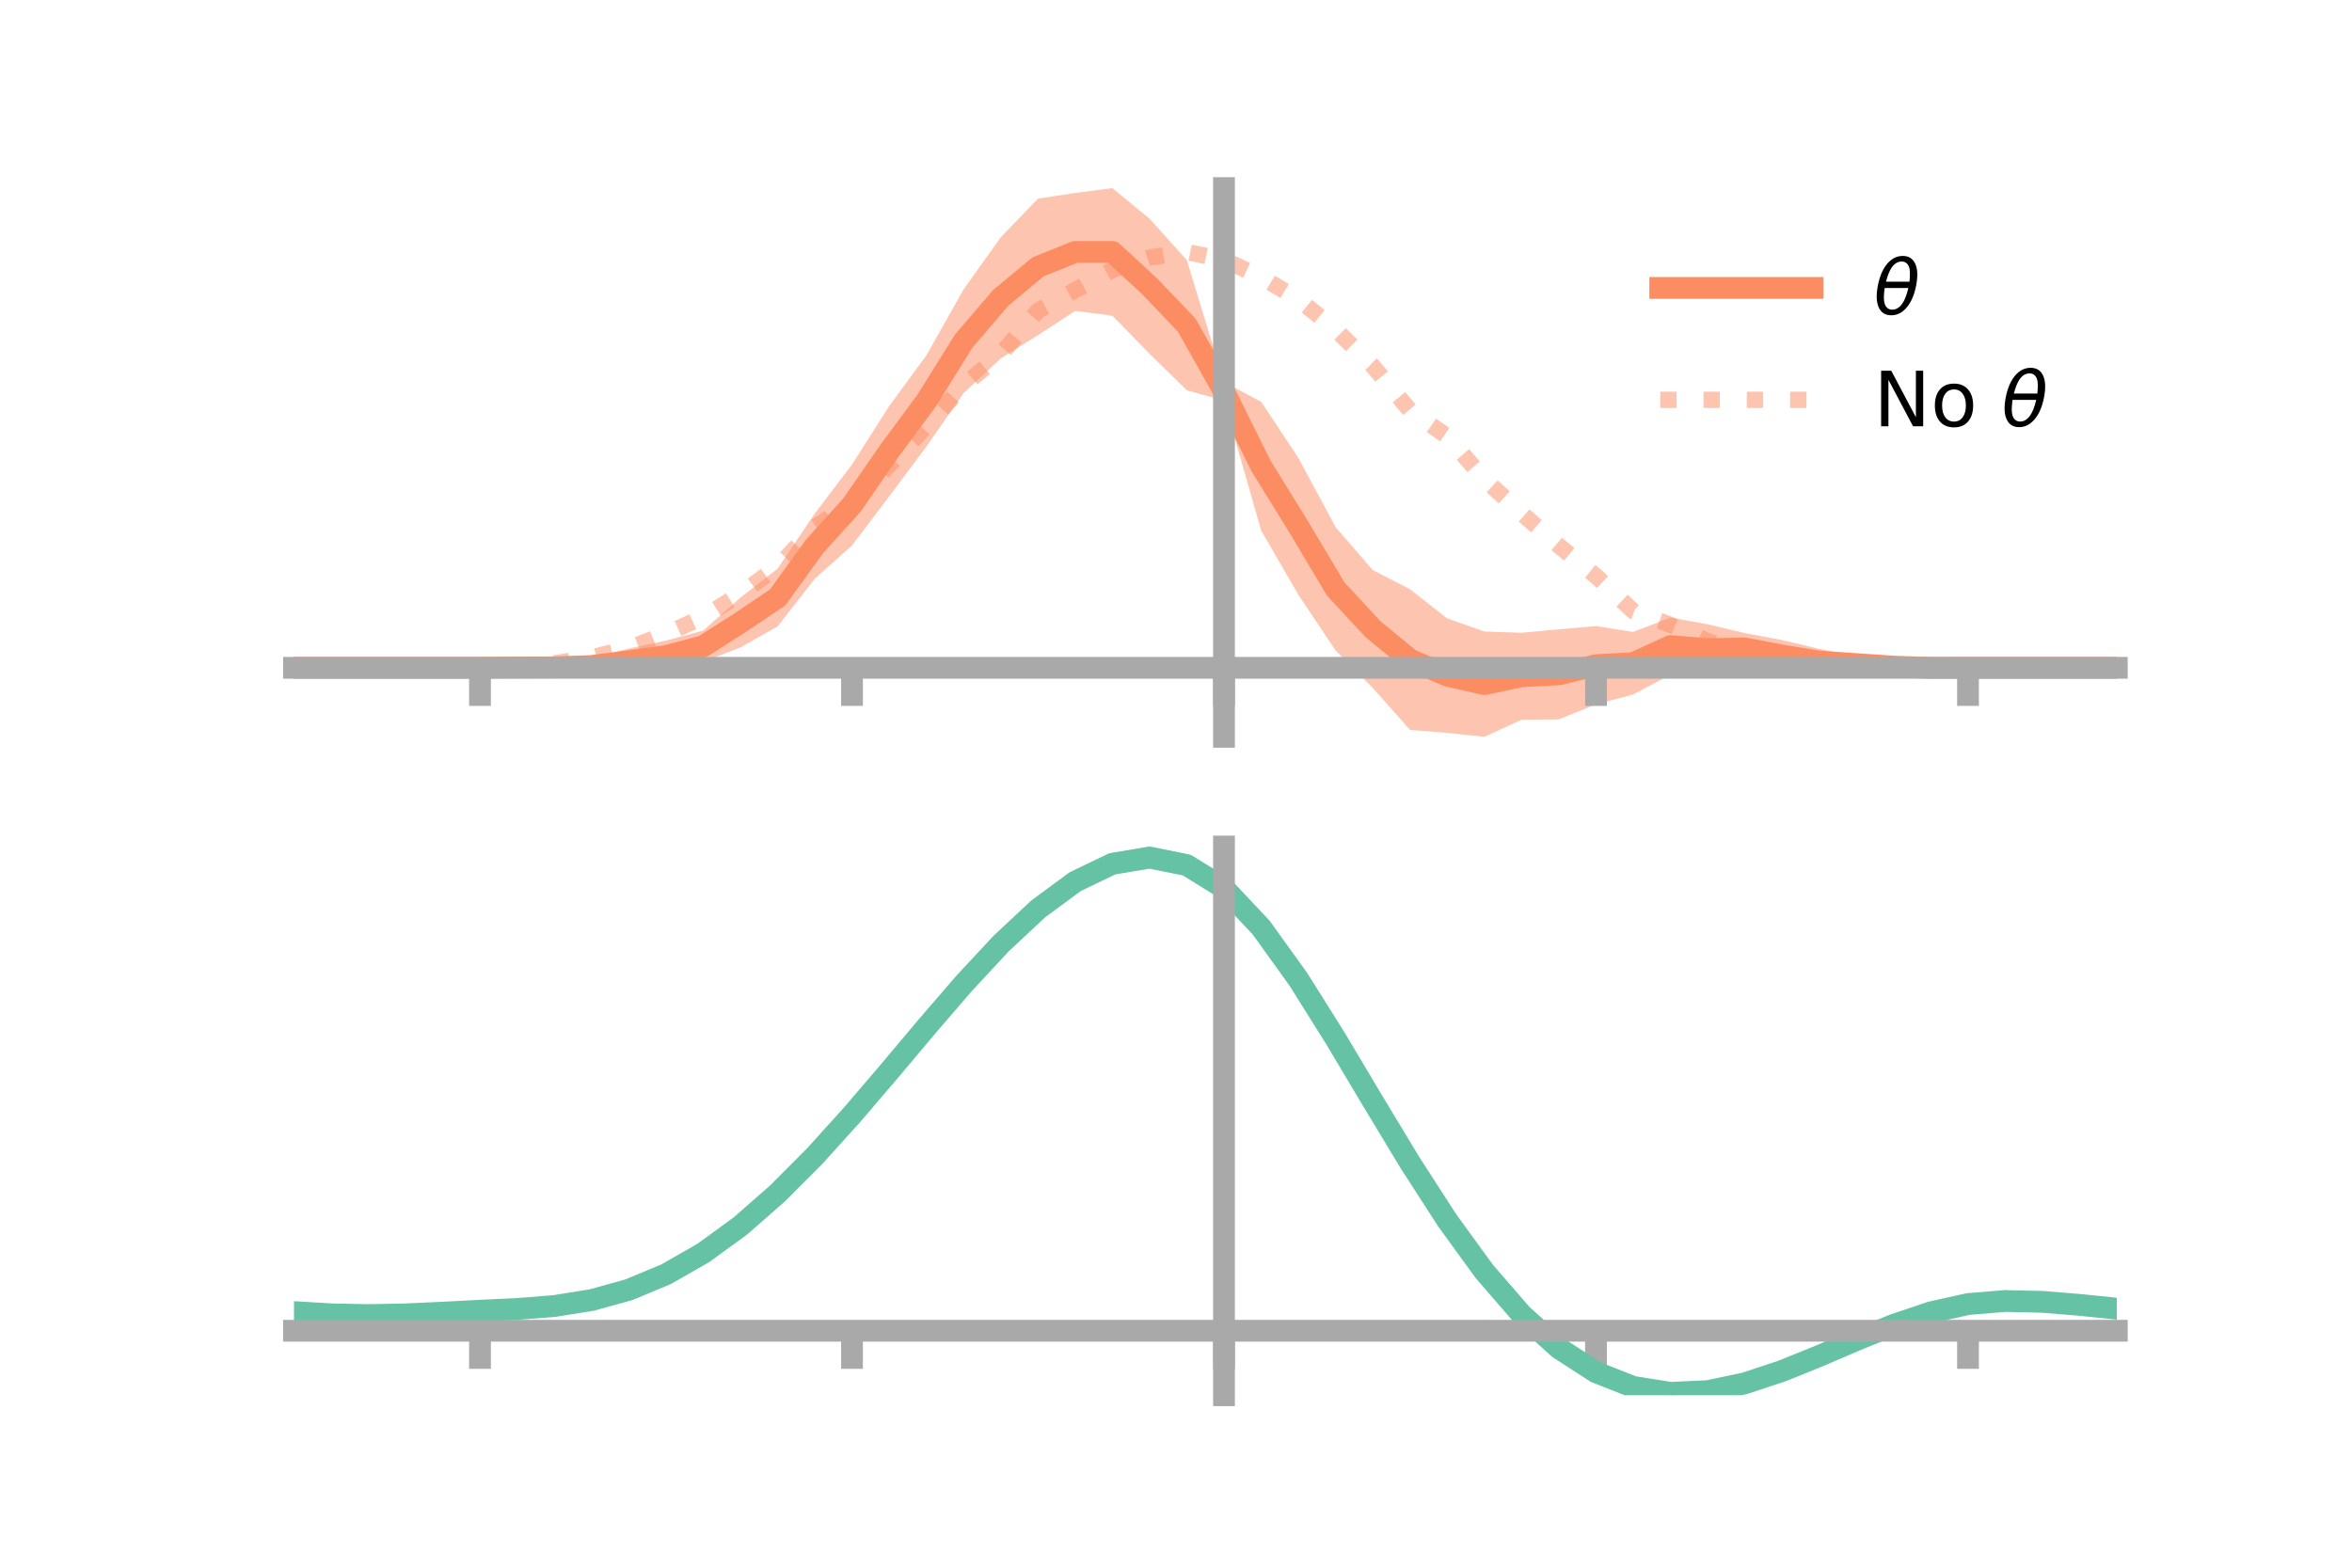 <?xml version="1.0" encoding="utf-8" standalone="no"?>
<!DOCTYPE svg PUBLIC "-//W3C//DTD SVG 1.1//EN"
  "http://www.w3.org/Graphics/SVG/1.1/DTD/svg11.dtd">
<!-- Created with matplotlib (https://matplotlib.org/) -->
<svg height="144pt" version="1.1" viewBox="0 0 216 144" width="216pt" xmlns="http://www.w3.org/2000/svg" xmlns:xlink="http://www.w3.org/1999/xlink">
 <defs>
  <style type="text/css">*{stroke-linecap:butt;stroke-linejoin:round;}</style>
 </defs>
 <g id="figure_1">
  <g id="patch_1">
   <path d="M 0 144 
L 216 144 
L 216 0 
L 0 0 
z
" style="fill:none;"/>
  </g>
  <g id="axes_1">
   <g id="patch_2">
    <path d="M 27 67.68 
L 194.4 67.68 
L 194.4 17.28 
L 27 17.28 
z
" style="fill:none;"/>
   </g>
   <g id="PolyCollection_1">
    <path clip-path="url(#pa80b3637d0)" d="M 27 61.341 
L 27 61.341 
L 30.416 61.341 
L 33.833 61.341 
L 37.249 61.341 
L 40.665 61.341 
L 44.082 61.336 
L 47.498 61.211 
L 50.914 60.951 
L 54.331 60.464 
L 57.747 59.573 
L 61.163 58.842 
L 64.58 57.923 
L 67.996 54.896 
L 71.412 52.232 
L 74.829 47.164 
L 78.245 42.668 
L 81.661 37.296 
L 85.078 32.637 
L 88.494 26.581 
L 91.91 21.786 
L 95.327 18.244 
L 98.743 17.722 
L 102.159 17.28 
L 105.576 20.094 
L 108.992 23.892 
L 112.408 35.09 
L 115.824 36.91 
L 119.241 42.064 
L 122.657 48.42 
L 126.073 52.367 
L 129.49 54.127 
L 132.906 56.8 
L 136.322 58.007 
L 139.739 58.124 
L 143.155 57.807 
L 146.571 57.505 
L 149.988 58.046 
L 153.404 56.723 
L 156.82 57.341 
L 160.237 58.15 
L 163.653 58.789 
L 167.069 59.598 
L 170.486 60.294 
L 173.902 60.88 
L 177.318 61.251 
L 180.735 61.338 
L 184.151 61.341 
L 187.567 61.341 
L 190.984 61.341 
L 194.4 61.341 
L 194.4 61.341 
L 194.4 61.341 
L 190.984 61.341 
L 187.567 61.341 
L 184.151 61.341 
L 180.735 61.345 
L 177.318 61.453 
L 173.902 61.585 
L 170.486 61.71 
L 167.069 61.937 
L 163.653 61.644 
L 160.237 60.976 
L 156.82 61.912 
L 153.404 61.968 
L 149.988 63.79 
L 146.571 64.696 
L 143.155 66.075 
L 139.739 66.109 
L 136.322 67.68 
L 132.906 67.317 
L 129.49 67.043 
L 126.073 63.188 
L 122.657 59.751 
L 119.241 54.645 
L 115.824 48.735 
L 112.408 36.805 
L 108.992 35.853 
L 105.576 32.5 
L 102.159 29 
L 98.743 28.558 
L 95.327 30.785 
L 91.91 32.923 
L 88.494 36.108 
L 85.078 41.014 
L 81.661 45.592 
L 78.245 50.105 
L 74.829 53.154 
L 71.412 57.537 
L 67.996 59.467 
L 64.58 60.789 
L 61.163 61.702 
L 57.747 61.901 
L 54.331 61.885 
L 50.914 61.653 
L 47.498 61.416 
L 44.082 61.344 
L 40.665 61.341 
L 37.249 61.341 
L 33.833 61.341 
L 30.416 61.341 
L 27 61.341 
z
" style="fill:#fc8d62;fill-opacity:0.5;"/>
   </g>
   <g id="matplotlib.axis_1">
    <g id="xtick_1">
     <g id="line2d_1">
      <defs>
       <path d="M 0 0 
L 0 3.5 
" id="m0ead4a5e35" style="stroke:#a9a9a9;stroke-width:2;"/>
      </defs>
      <g>
       <use style="fill:#a9a9a9;stroke:#a9a9a9;stroke-width:2;" x="44.082" xlink:href="#m0ead4a5e35" y="61.341"/>
      </g>
     </g>
    </g>
    <g id="xtick_2">
     <g id="line2d_2">
      <g>
       <use style="fill:#a9a9a9;stroke:#a9a9a9;stroke-width:2;" x="78.245" xlink:href="#m0ead4a5e35" y="61.341"/>
      </g>
     </g>
    </g>
    <g id="xtick_3">
     <g id="line2d_3">
      <g>
       <use style="fill:#a9a9a9;stroke:#a9a9a9;stroke-width:2;" x="112.408" xlink:href="#m0ead4a5e35" y="61.341"/>
      </g>
     </g>
    </g>
    <g id="xtick_4">
     <g id="line2d_4">
      <g>
       <use style="fill:#a9a9a9;stroke:#a9a9a9;stroke-width:2;" x="146.571" xlink:href="#m0ead4a5e35" y="61.341"/>
      </g>
     </g>
    </g>
    <g id="xtick_5">
     <g id="line2d_5">
      <g>
       <use style="fill:#a9a9a9;stroke:#a9a9a9;stroke-width:2;" x="180.735" xlink:href="#m0ead4a5e35" y="61.341"/>
      </g>
     </g>
    </g>
   </g>
   <g id="matplotlib.axis_2"/>
   <g id="line2d_6">
    <path clip-path="url(#pa80b3637d0)" d="M 27 61.341 
L 30.416 61.341 
L 33.833 61.341 
L 37.249 61.341 
L 40.665 61.341 
L 44.082 61.34 
L 47.498 61.314 
L 50.914 61.302 
L 54.331 61.175 
L 57.747 60.737 
L 61.163 60.272 
L 64.58 59.356 
L 67.996 57.182 
L 71.412 54.884 
L 74.829 50.159 
L 78.245 46.386 
L 81.661 41.444 
L 85.078 36.826 
L 88.494 31.344 
L 91.91 27.354 
L 95.327 24.514 
L 98.743 23.14 
L 102.159 23.14 
L 105.576 26.297 
L 108.992 29.873 
L 112.408 35.948 
L 115.824 42.823 
L 119.241 48.355 
L 122.657 54.085 
L 126.073 57.777 
L 129.49 60.585 
L 132.906 62.059 
L 136.322 62.843 
L 139.739 62.116 
L 143.155 61.941 
L 146.571 61.1 
L 149.988 60.918 
L 153.404 59.345 
L 156.82 59.626 
L 160.237 59.563 
L 163.653 60.217 
L 167.069 60.767 
L 170.486 61.002 
L 173.902 61.232 
L 177.318 61.352 
L 180.735 61.341 
L 184.151 61.341 
L 187.567 61.341 
L 190.984 61.341 
L 194.4 61.341 
" style="fill:none;stroke:#fc8d62;stroke-linecap:square;stroke-width:2;"/>
   </g>
   <g id="line2d_7">
    <path clip-path="url(#pa80b3637d0)" d="M 27 61.341 
L 30.416 61.341 
L 33.833 61.341 
L 37.249 61.341 
L 40.665 61.341 
L 44.082 61.341 
L 47.498 61.262 
L 50.914 60.931 
L 54.331 60.385 
L 57.747 59.548 
L 61.163 58.225 
L 64.58 56.681 
L 67.996 54.571 
L 71.412 52.049 
L 74.829 48.459 
L 78.245 46.141 
L 81.661 42.743 
L 85.078 39.117 
L 88.494 35.392 
L 91.91 32.552 
L 95.327 28.532 
L 98.743 26.649 
L 102.159 24.789 
L 105.576 23.656 
L 108.992 23.14 
L 112.408 23.862 
L 115.824 25.448 
L 119.241 27.486 
L 122.657 30.274 
L 126.073 33.621 
L 129.49 37.701 
L 132.906 40.083 
L 136.322 44.01 
L 139.739 47.15 
L 143.155 50.122 
L 146.571 52.918 
L 149.988 56.134 
L 153.404 57.397 
L 156.82 58.891 
L 160.237 60.013 
L 163.653 60.917 
L 167.069 61.31 
L 170.486 61.503 
L 173.902 61.508 
L 177.318 61.387 
L 180.735 61.341 
L 184.151 61.341 
L 187.567 61.341 
L 190.984 61.341 
L 194.4 61.341 
" style="fill:none;stroke:#fc8d62;stroke-dasharray:1.5,2.475;stroke-dashoffset:0;stroke-opacity:0.5;stroke-width:1.5;"/>
   </g>
   <g id="patch_3">
    <path d="M 112.408 67.68 
L 112.408 17.28 
" style="fill:none;stroke:#a9a9a9;stroke-linecap:square;stroke-linejoin:miter;stroke-width:2;"/>
   </g>
   <g id="patch_4">
    <path d="M 194.4 67.68 
L 194.4 17.28 
" style="fill:none;"/>
   </g>
   <g id="patch_5">
    <path d="M 27 61.341 
L 194.4 61.341 
" style="fill:none;stroke:#a9a9a9;stroke-linecap:square;stroke-linejoin:miter;stroke-width:2;"/>
   </g>
   <g id="patch_6">
    <path d="M 27 17.28 
L 194.4 17.28 
" style="fill:none;"/>
   </g>
   <g id="legend_1">
    <g id="line2d_8">
     <path d="M 152.47 26.449 
L 166.47 26.449 
" style="fill:none;stroke:#fc8d62;stroke-linecap:square;stroke-width:2;"/>
    </g>
    <g id="line2d_9"/>
    <g id="text_1">
     <!-- $\theta$ -->
     <g transform="translate(172.07 28.899)scale(0.07 -0.07)">
      <defs>
       <path d="M 45.516 34.672 
L 14.453 34.672 
Q 12.359 20.062 14.5 13.875 
Q 17.188 6.25 24.469 6.25 
Q 31.781 6.25 37.359 13.922 
Q 42.234 20.656 45.516 34.672 
z
M 47.016 42.969 
Q 48.344 56.844 46.625 61.719 
Q 43.953 69.438 36.766 69.438 
Q 29.297 69.438 23.828 61.812 
Q 19.531 55.672 16.156 42.969 
z
M 38.188 76.766 
Q 49.906 76.766 54.594 66.406 
Q 59.281 56.109 55.719 37.844 
Q 52.203 19.625 43.453 9.281 
Q 34.766 -1.125 23.047 -1.125 
Q 11.281 -1.125 6.641 9.281 
Q 2 19.625 5.516 37.844 
Q 9.078 56.109 17.719 66.406 
Q 26.422 76.766 38.188 76.766 
z
" id="DejaVuSans-Oblique-952"/>
      </defs>
      <use transform="translate(0 0.234)" xlink:href="#DejaVuSans-Oblique-952"/>
     </g>
    </g>
    <g id="line2d_10">
     <path d="M 152.47 36.724 
L 166.47 36.724 
" style="fill:none;stroke:#fc8d62;stroke-dasharray:1.5,2.475;stroke-dashoffset:0;stroke-opacity:0.5;stroke-width:1.5;"/>
    </g>
    <g id="line2d_11"/>
    <g id="text_2">
     <!-- No $\theta$ -->
     <g transform="translate(172.07 39.174)scale(0.07 -0.07)">
      <defs>
       <path d="M 9.812 72.906 
L 23.094 72.906 
L 55.422 11.922 
L 55.422 72.906 
L 64.984 72.906 
L 64.984 0 
L 51.703 0 
L 19.391 60.984 
L 19.391 0 
L 9.812 0 
z
" id="DejaVuSans-78"/>
       <path d="M 30.609 48.391 
Q 23.391 48.391 19.188 42.75 
Q 14.984 37.109 14.984 27.297 
Q 14.984 17.484 19.156 11.844 
Q 23.344 6.203 30.609 6.203 
Q 37.797 6.203 41.984 11.859 
Q 46.188 17.531 46.188 27.297 
Q 46.188 37.016 41.984 42.703 
Q 37.797 48.391 30.609 48.391 
z
M 30.609 56 
Q 42.328 56 49.016 48.375 
Q 55.719 40.766 55.719 27.297 
Q 55.719 13.875 49.016 6.219 
Q 42.328 -1.422 30.609 -1.422 
Q 18.844 -1.422 12.172 6.219 
Q 5.516 13.875 5.516 27.297 
Q 5.516 40.766 12.172 48.375 
Q 18.844 56 30.609 56 
z
" id="DejaVuSans-111"/>
       <path id="DejaVuSans-32"/>
      </defs>
      <use transform="translate(0 0.234)" xlink:href="#DejaVuSans-78"/>
      <use transform="translate(74.805 0.234)" xlink:href="#DejaVuSans-111"/>
      <use transform="translate(135.986 0.234)" xlink:href="#DejaVuSans-32"/>
      <use transform="translate(167.773 0.234)" xlink:href="#DejaVuSans-Oblique-952"/>
     </g>
    </g>
   </g>
  </g>
  <g id="axes_2">
   <g id="patch_7">
    <path d="M 27 128.16 
L 194.4 128.16 
L 194.4 77.76 
L 27 77.76 
z
" style="fill:none;"/>
   </g>
   <g id="PolyCollection_2">
    <path clip-path="url(#p1cccc363e8)" d="M 27 120.562 
L 27 120.48 
L 30.416 120.696 
L 33.833 120.767 
L 37.249 120.696 
L 40.665 120.53 
L 44.082 120.343 
L 47.498 120.18 
L 50.914 119.902 
L 54.331 119.349 
L 57.747 118.394 
L 61.163 116.944 
L 64.58 114.949 
L 67.996 112.402 
L 71.412 109.333 
L 74.829 105.811 
L 78.245 101.937 
L 81.661 97.84 
L 85.078 93.675 
L 88.494 89.616 
L 91.91 85.853 
L 95.327 82.584 
L 98.743 80.012 
L 102.159 78.339 
L 105.576 77.76 
L 108.992 78.463 
L 112.408 80.615 
L 115.824 84.3 
L 119.241 89.13 
L 122.657 94.664 
L 126.073 100.489 
L 129.49 106.246 
L 132.906 111.633 
L 136.322 116.417 
L 139.739 120.43 
L 143.155 123.573 
L 146.571 125.811 
L 149.988 127.167 
L 153.404 127.716 
L 156.82 127.57 
L 160.237 126.865 
L 163.653 125.754 
L 167.069 124.397 
L 170.486 122.959 
L 173.902 121.596 
L 177.318 120.461 
L 180.735 119.703 
L 184.151 119.422 
L 187.567 119.505 
L 190.984 119.795 
L 194.4 120.155 
L 194.4 120.264 
L 194.4 120.264 
L 190.984 119.928 
L 187.567 119.656 
L 184.151 119.583 
L 180.735 119.867 
L 177.318 120.634 
L 173.902 121.799 
L 170.486 123.212 
L 167.069 124.707 
L 163.653 126.115 
L 160.237 127.267 
L 156.82 127.999 
L 153.404 128.16 
L 149.988 127.622 
L 146.571 126.29 
L 143.155 124.106 
L 139.739 121.056 
L 136.322 117.176 
L 132.906 112.556 
L 129.49 107.353 
L 126.073 101.789 
L 122.657 96.152 
L 119.241 90.792 
L 115.824 86.111 
L 112.408 82.541 
L 108.992 80.461 
L 105.576 79.785 
L 102.159 80.345 
L 98.743 81.955 
L 95.327 84.423 
L 91.91 87.551 
L 88.494 91.146 
L 85.078 95.016 
L 81.661 98.98 
L 78.245 102.875 
L 74.829 106.555 
L 71.412 109.899 
L 67.996 112.816 
L 64.58 115.243 
L 61.163 117.154 
L 57.747 118.554 
L 54.331 119.486 
L 50.914 120.026 
L 47.498 120.294 
L 44.082 120.446 
L 40.665 120.617 
L 37.249 120.766 
L 33.833 120.823 
L 30.416 120.757 
L 27 120.562 
z
" style="fill:#66c2a5;fill-opacity:0.5;"/>
   </g>
   <g id="matplotlib.axis_3">
    <g id="xtick_6">
     <g id="line2d_12">
      <g>
       <use style="fill:#a9a9a9;stroke:#a9a9a9;stroke-width:2;" x="44.082" xlink:href="#m0ead4a5e35" y="122.234"/>
      </g>
     </g>
    </g>
    <g id="xtick_7">
     <g id="line2d_13">
      <g>
       <use style="fill:#a9a9a9;stroke:#a9a9a9;stroke-width:2;" x="78.245" xlink:href="#m0ead4a5e35" y="122.234"/>
      </g>
     </g>
    </g>
    <g id="xtick_8">
     <g id="line2d_14">
      <g>
       <use style="fill:#a9a9a9;stroke:#a9a9a9;stroke-width:2;" x="112.408" xlink:href="#m0ead4a5e35" y="122.234"/>
      </g>
     </g>
    </g>
    <g id="xtick_9">
     <g id="line2d_15">
      <g>
       <use style="fill:#a9a9a9;stroke:#a9a9a9;stroke-width:2;" x="146.571" xlink:href="#m0ead4a5e35" y="122.234"/>
      </g>
     </g>
    </g>
    <g id="xtick_10">
     <g id="line2d_16">
      <g>
       <use style="fill:#a9a9a9;stroke:#a9a9a9;stroke-width:2;" x="180.735" xlink:href="#m0ead4a5e35" y="122.234"/>
      </g>
     </g>
    </g>
   </g>
   <g id="matplotlib.axis_4"/>
   <g id="line2d_17">
    <path clip-path="url(#p1cccc363e8)" d="M 27 120.521 
L 30.416 120.727 
L 33.833 120.795 
L 37.249 120.731 
L 40.665 120.574 
L 44.082 120.394 
L 47.498 120.237 
L 50.914 119.964 
L 54.331 119.417 
L 57.747 118.474 
L 61.163 117.049 
L 64.58 115.096 
L 67.996 112.609 
L 71.412 109.616 
L 74.829 106.183 
L 78.245 102.406 
L 81.661 98.41 
L 85.078 94.345 
L 88.494 90.381 
L 91.91 86.702 
L 95.327 83.503 
L 98.743 80.984 
L 102.159 79.342 
L 105.576 78.773 
L 108.992 79.462 
L 112.408 81.578 
L 115.824 85.206 
L 119.241 89.961 
L 122.657 95.408 
L 126.073 101.139 
L 129.49 106.799 
L 132.906 112.095 
L 136.322 116.796 
L 139.739 120.743 
L 143.155 123.84 
L 146.571 126.05 
L 149.988 127.395 
L 153.404 127.938 
L 156.82 127.784 
L 160.237 127.066 
L 163.653 125.934 
L 167.069 124.552 
L 170.486 123.085 
L 173.902 121.698 
L 177.318 120.547 
L 180.735 119.785 
L 184.151 119.502 
L 187.567 119.58 
L 190.984 119.861 
L 194.4 120.209 
" style="fill:none;stroke:#66c2a5;stroke-linecap:square;stroke-width:2;"/>
   </g>
   <g id="patch_8">
    <path d="M 112.408 128.16 
L 112.408 77.76 
" style="fill:none;stroke:#a9a9a9;stroke-linecap:square;stroke-linejoin:miter;stroke-width:2;"/>
   </g>
   <g id="patch_9">
    <path d="M 194.4 128.16 
L 194.4 77.76 
" style="fill:none;"/>
   </g>
   <g id="patch_10">
    <path d="M 27 122.234 
L 194.4 122.234 
" style="fill:none;stroke:#a9a9a9;stroke-linecap:square;stroke-linejoin:miter;stroke-width:2;"/>
   </g>
   <g id="patch_11">
    <path d="M 27 77.76 
L 194.4 77.76 
" style="fill:none;"/>
   </g>
  </g>
 </g>
 <defs>
  <clipPath id="pa80b3637d0">
   <rect height="50.4" width="167.4" x="27" y="17.28"/>
  </clipPath>
  <clipPath id="p1cccc363e8">
   <rect height="50.4" width="167.4" x="27" y="77.76"/>
  </clipPath>
 </defs>
</svg>
